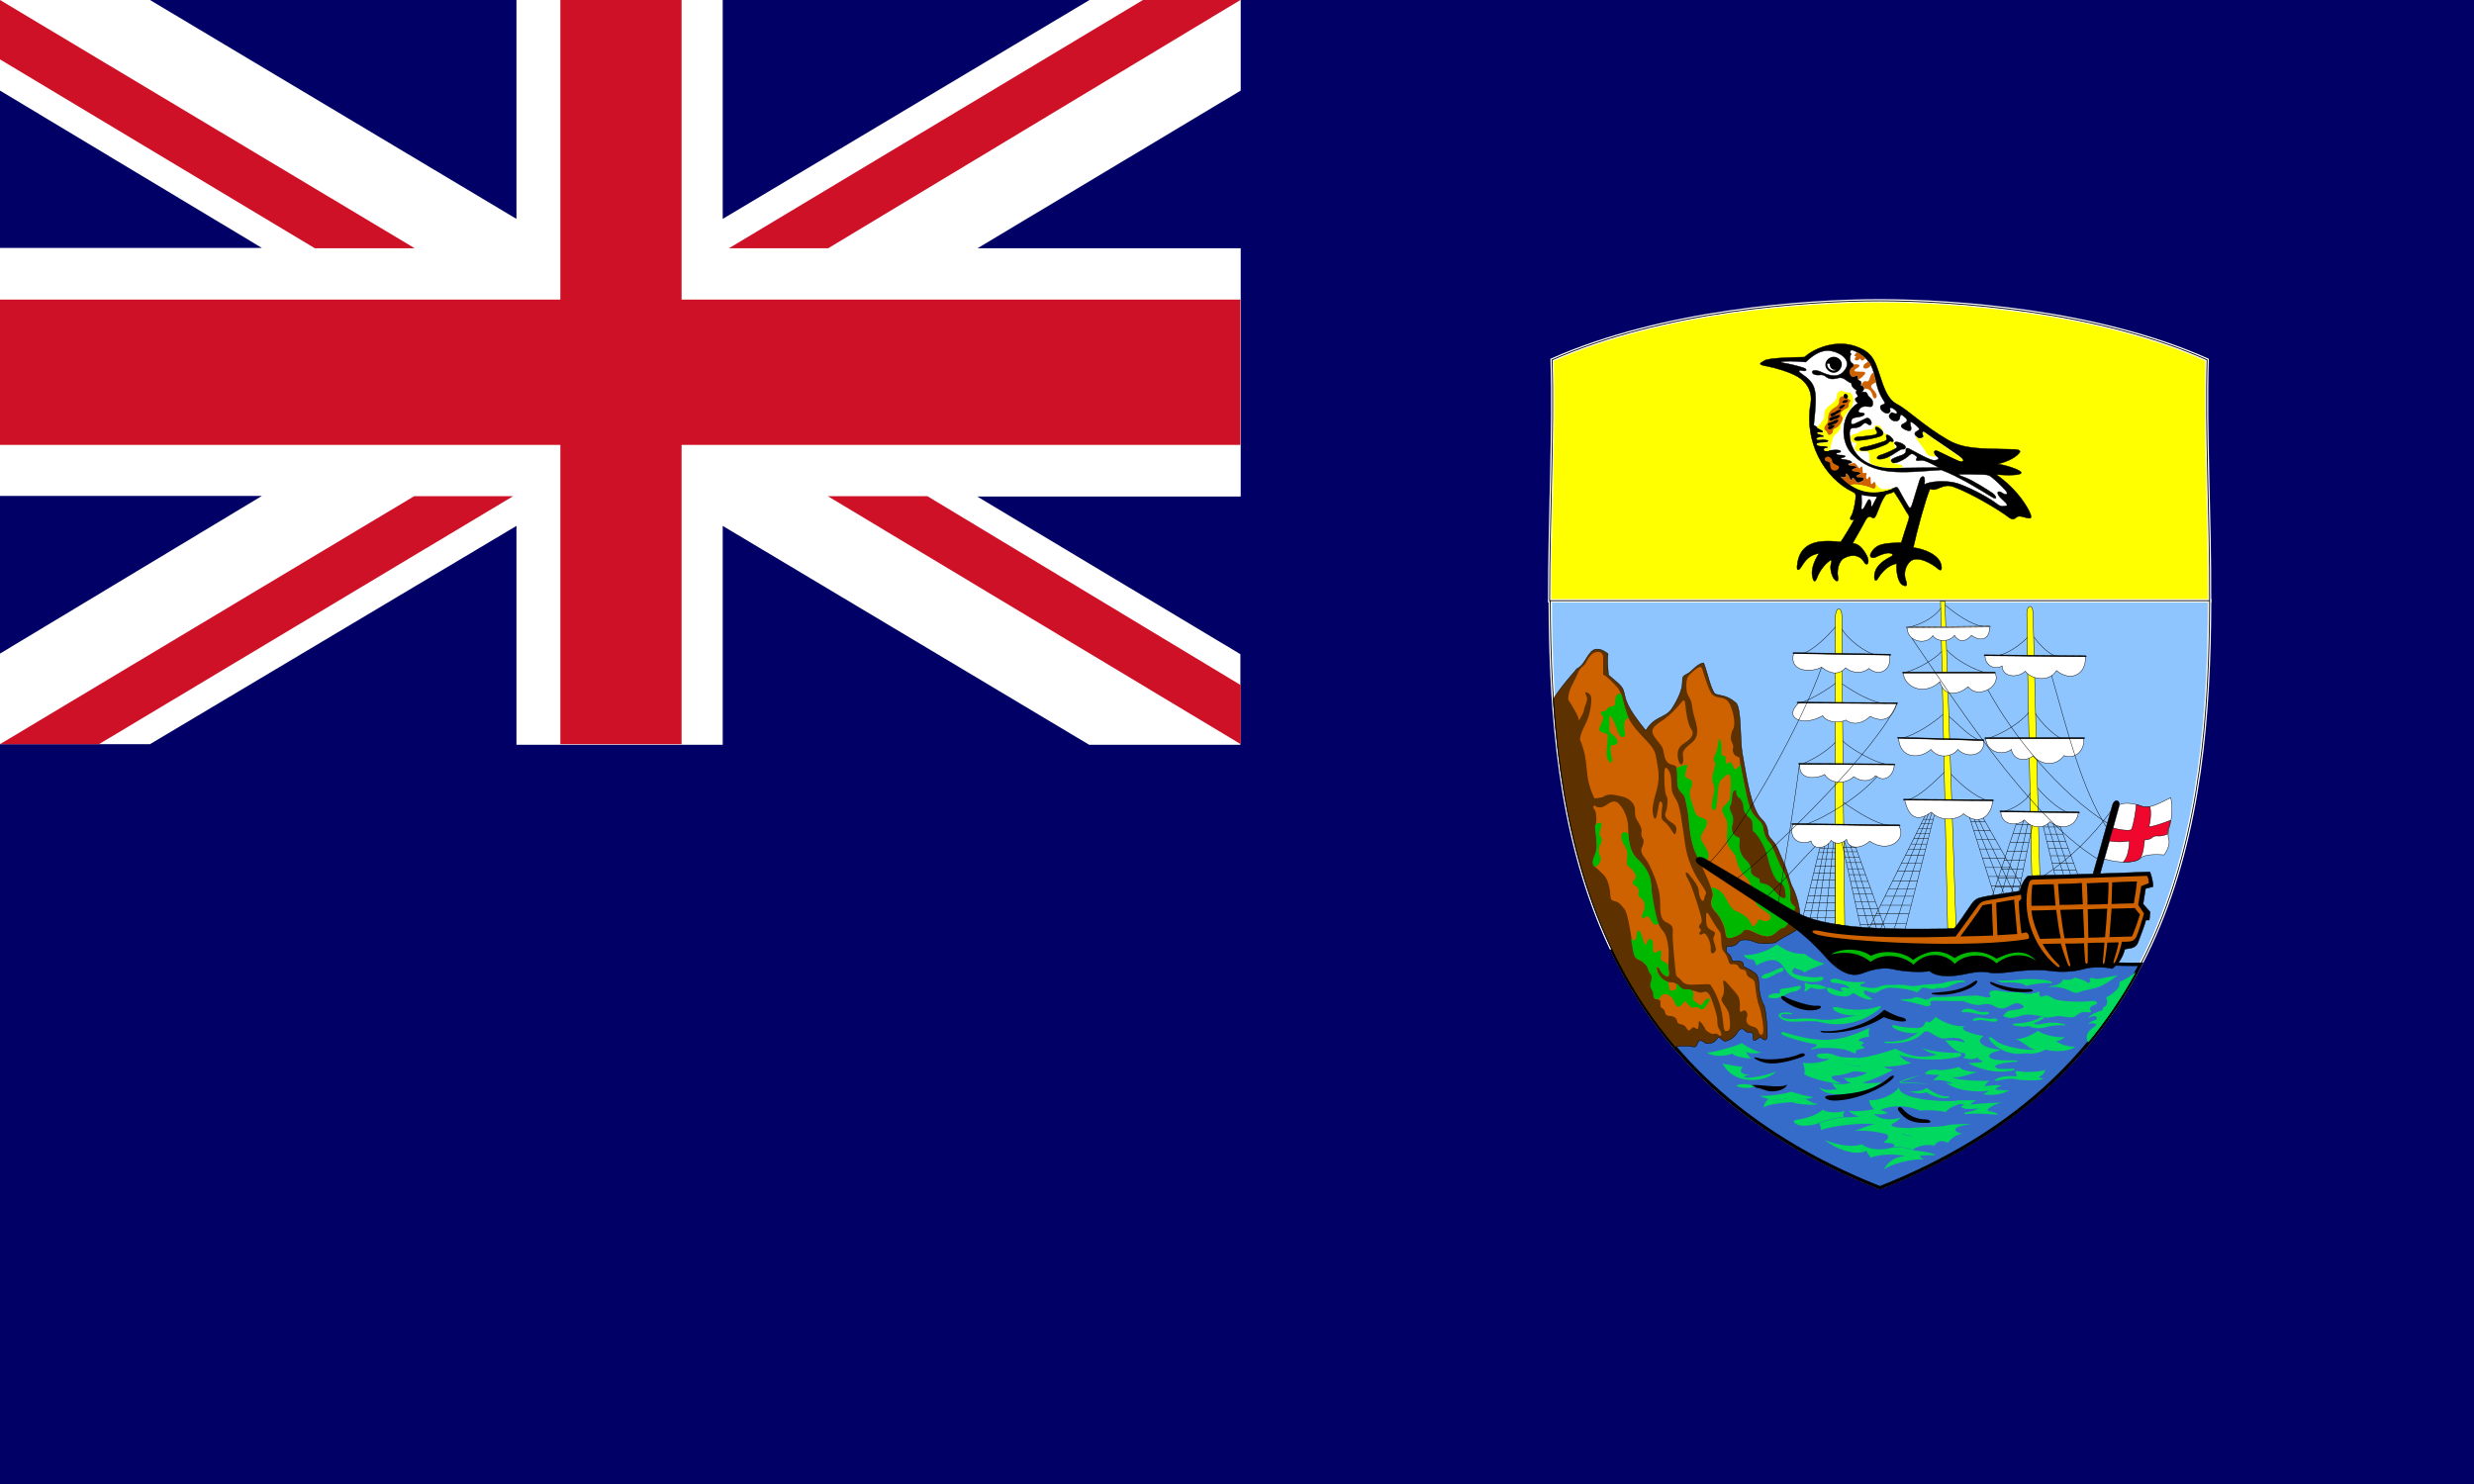 <?xml version="1.0" encoding="utf-8"?>
<!-- Generator: Adobe Illustrator 20.0.0, SVG Export Plug-In . SVG Version: 6.00 Build 0)  -->
<!DOCTYPE svg PUBLIC "-//W3C//DTD SVG 1.1//EN" "http://www.w3.org/Graphics/SVG/1.1/DTD/svg11.dtd">
<svg version="1.1" id="Layer_1" xmlns="http://www.w3.org/2000/svg" xmlns:xlink="http://www.w3.org/1999/xlink" x="0px" y="0px"
	 viewBox="0 0 800 480" style="enable-background:new 0 0 800 480;" xml:space="preserve">
<style type="text/css">
	.st0{fill:#000066;}
	.st1{fill:#FFFFFF;}
	.st2{fill:#CE1126;}
	.st3{fill:#8FC5FF;stroke:#FFFFFF;stroke-width:1.112;}
	.st4{fill:#366CC9;stroke:#000000;stroke-width:1.102;}
	.st5{fill:#5D3100;stroke:#000000;stroke-width:0.138;}
	.st6{fill:#FFFF00;stroke:#FFFFFF;stroke-width:1.08;}
	.st7{fill:#CF6200;}
	.st8{fill:#00B800;}
	.st9{fill:#5D3100;}
	.st10{fill:#00D860;}
	.st11{fill:#FFFF00;stroke:#000000;stroke-width:0.138;}
	.st12{fill:#FFFFFF;stroke:#000000;stroke-width:0.138;}
	.st13{stroke:#000000;stroke-width:0.138;}
	.st14{fill:none;stroke:#000000;stroke-width:0.138;}
	.st15{fill:#EF072D;stroke:#000000;stroke-width:0.138;}
	.st16{fill:#FFFF00;}
	.st17{fill:none;stroke:#000000;stroke-width:0.275;}
</style>
<path class="st0" d="M800,480V0H0v480H800z"/>
<path class="st1" d="M0,80.2h84.7L0,29.3V0h48.5L167,70.8V0h66.7v70.8L352.3,0h48.9v29.3l-85.1,51h85.1v80.3H316l85.1,51v29.3h-48.9
	l-118.5-70.8v70.8H167v-70.8L48.5,240.7H0v-29.3l84.7-51H0V80.2z"/>
<path class="st2" d="M369.6,0L235.7,80.3h32.1L401.1,0H369.6z M401.2,240.7l-133.5-80.2h32.2l101.3,61.1V240.7z M134.1,80.3L0,0
	v19.2l101.8,61.1H134.1L134.1,80.3z M133.9,160.5L0,240.7h32l133.9-80.2C165.9,160.5,133.9,160.5,133.9,160.5z"/>
<path class="st2" d="M0,96.9h181.2V0h39.2v96.9h180.7v47H220.4v96.8h-39.2v-96.8H0L0,96.9L0,96.9z"/>
<g>
	<path class="st3" d="M714.5,194.3c-0.2,73.3-11.8,152.2-106.6,189.8c-94.8-37.6-106.4-116.5-106.6-189.8H714.5L714.5,194.3z"/>
	<path class="st4" d="M607.9,384.2c43-17,68.9-42.6,84.3-72.3c-2.3,0.1-7.2,0-9.3-0.2c-2.3-0.2-90.9-9.1-101.4-12.9
		c-9.1-3.3-44,2.8-60.2,8.7C536.5,339,562.8,366.3,607.9,384.2z"/>
	<path class="st5" d="M541.6,338.7c1.4-0.5,4.2-0.4,5.3-0.2c1.3,0.2,1.5,0.3,2-1c0.5-1.4,1.5-1,2.3-0.3c0.8,0.7,2.9,0.3,3.7-0.8
		c0.8-1.2,1-1,1.9-0.2c0.8,0.8,1.2,0.6,2,0.3c0.8-0.2,2.2-1.2,2.9-2.4c0.7-1.3,1.7-1.7,2.3-1c0.6,0.7,1.2,1,2,0.9s1,0.7,0.9,1.7
		c-0.1,1,0.3,1.3,2.3-0.3c1.7,1.7,2.3,1,2.3-0.8c0-1.9-0.5-8.7-1.2-9.7c-0.7-0.9-1.4-3.6-1.5-5.7c-0.2-4-0.2-4.2-5-6.6
		c0-1.4-0.3-2-3.7-1.7c0.1-0.5-0.5-1.9-1.2-2.4s-0.8-0.8-0.5-2.4c1.4,0.1,2.9-0.1,3.7-1.3c0.8-1.2,3.5-0.9,5.1-0.2
		c1.6,0.7,3.7,0.8,6.9,0.3c1.2-0.9,3.1-2,5.2-3.1c2.1-1.2,2.7-1.6,2.8-3.3c0.3-4.2-1.2-9-2.3-11.2c-1.2-2.2-1.5-5-3.1-8.5
		c-1.8-3.8-1.7-4.8-3.7-7.1c-0.5-0.6-1.2-1.2-1.3-2.4c-0.1-1.3-0.6-3-2-4.3c-3.5-3.2-4.9-13.6-6.3-21.3c-0.8-4.4-0.2-14.8-2.1-16.4
		c-3.1-2.6-4.7-2.1-6.8-2.9c-1.5-2.1-2.2-6.3-3.6-10c-2.2,0.3-3.7,2.7-5.2,3.5c-1.5,0.8-1.7,0.8-1.7,2.9c0,2.1-1.2,5-3.3,8.3
		c-2.1,3.3-5.6,2.3-8.5,7.2c-6.4-7.8-6.5-10-7-12.2c-0.5-2.2-1.5-2.7-5.1-5.8c0-0.9-0.5-4.7-0.1-6.8c-2.7-2.2-4.7-1.9-5.9-0.2
		c-1.3,1.6-2.2,4.1-4.2,5c-1.2,1.5-4.8,5.3-7.7,9.9C505,266.2,514.1,306.5,541.6,338.7L541.6,338.7z"/>
	<path class="st6" d="M714.5,194.3c0.1-27.6-1.5-54.4-0.8-77.9c-35.4-15.9-82.1-19.1-105.9-19.1c-23.8,0-70.4,3.3-105.9,19.1
		c0.7,23.5-0.8,50.3-0.8,77.9H714.5z"/>
	<path class="st7" d="M507.1,226.3c1.2,1.9,3.3,5.1,3.5,6.8c0.8-1.7,1.5-2.4,1.6-3.5s1.4-3.1,0.9-4.2s-0.8-2,0.5-1.2
		c1.3,0.8,1,2.2,0.8,4.3c-0.8,5.7-3.1,6.9-3.5,10.7c3.4,8.1,0.9,11,4.6,18.9c0.6,0.4,2.1-0.3,2.6-0.2c2-1.4,3.5-0.9,6.3-0.3
		c2.8,0.6,4.3,2.6,4.3,4.3s0,2.2,0.6,3.3c0.6,1,1.8,2.7,1.5,3.9c-0.2,1.2,0.2,1.9,0.6,2.4c0.3,0.6-0.1,1.9-0.5,2.7
		c-0.4,0.8-0.2,1.9,1.2,3.6c1.4,1.7,4.7,9.1,4.7,13.4c0,4.3,0.2,6.3,2,7.1c1.8,0.8,2.3,1.5,2.1,3.4c-0.2,1.9,0.8,11.5,1,13.1
		c0.2,1.5,0.8,1.2,1.5,2c0.7,0.8,1.2,1.7,3.5,1.7s4.6-0.3,6.1-0.1c2.1,2.9,3.4,6.9,3.8,9.3c0.5,2.5,0.4,5.8,1.2,5.8s1.6,0.1,1.4-2.9
		c-0.2-3-0.5-3.5-1.5-5c-1-1.5-1.6-2.2-1-3.1s0.7-2.5,0.5-3.6c-0.2-1.2-0.6-2.9,1.4-0.6c2,2.3,2.6,2.9,3.1,3.7
		c0.6,0.8,0.8,2.3,0.7,3.7c-0.1,1.4,0.1,2,0.9,1.3c0.8-0.7,1.9,0.5,1.4,2s0.1,2.5,1.5,2.9s2,0.8,2.3,1.9c0.3,1.1,1.5,1.5,1.5-0.6
		c0-2.1-0.8-6.5-1.4-7.9c-0.6-1.4-1-4.4-1.2-6.2c-0.1-1.7-0.5-2.2-1.3-2.6c-0.8-0.4-1.5-0.9-1.6-1.8s-0.8-1.1-1.3-1.1
		c-0.5,0-1-0.4-1.3-1s-0.6-0.6-1.2-0.7c-0.6-0.1-1.5,0.3-1.8-0.6c-0.3-0.9-0.7-2.3-1.3-3c-0.6-0.8-1.1-1-1.2-3.6
		c-0.1-2.6-0.1-3-0.9-3.9c-0.8-0.9-2.2-3.4-2.8-4.4c-0.6-1-1.2-2.1-1.2,0.1c0,2.2,0,3.4,1.4,4.2c1.4,0.8,1.8,0.8,1.2,2s0,2,0.2,2.8
		c0.2,0.8,0.7,1.6,0,2.4c-0.7,0.8-1.4,0.6-1.3-0.7c0.1-1.3-0.3-2.8-0.9-3.9c-0.6-1-1-1.8-1.8-1.2s-1.3-0.1-0.8-0.6s0.4-0.8,0-1.2
		c-0.3-0.3-0.5-0.7,0.1-1.4s0.6-1,0.2-2.7c-0.4-1.6-2.9-9.8-4.1-11.7s-1-3.3,0.5-1.4s2.8,3.5,2.9,5c0.1,1.5,0.5,2.5,0.9,3
		s0.8,0.4,1-0.9c0.2-1.3,1.2-0.8-0.5-3.3c-1.6-2.5-4.7-6.5-5.8-13.9s-1.6-12.2-2.8-14.2c-1.2-2-1.5-2.5-1.6-4.3
		c-0.1-1.9,0-3.7-0.8-5.1c-0.8-1.4-1.4-1.6-1.5,0.5c-0.1,2.1,0.1,6.8,0.7,7.6c0.6,0.8,0.2,2.9,0.1,4.1s-2,2.3,1.9,4.7
		c1.5,0.9,1.3,2.2,1,3c-0.2,0.8-0.5,0.7-1.3-0.6c-0.8-1.3-1.6-2.3-2.5-3s-0.9-1.2-0.8-2.8c0.1-1.6,0.5-2.8,0-3.4
		c-0.5-0.6-0.7-0.1-0.9,0.8c-0.2,0.9-0.5,3.5-0.9,4.2c-0.5,0.7-0.7,0.2-1-1.3s0.1-3.8,0.9-6.5c0.8-2.7,1.3-5.5,0.6-9
		c-0.7-3.5-0.3-4.5-3-7.5c-2.7-2.9-5.7-5.7-7-9.3c-1.3-3.6-1.5-6.8-2.9-8.4c-1.4-1.6-3.4-3.7-4.7-4.3v-5.4c0-1.3-0.6-2.1-2.1-1.9
		c-1.5,0.2-2.5,1.5-3.4,3.3c-0.9,1.8-1.6,0.9-2.9,4S507.1,223,507.1,226.3L507.1,226.3z"/>
	<path class="st7" d="M515.5,260.5c0.9,0.6,1.8,1,3.2,0.3c1.4-0.7,3.1-2.7,4.9-0.7c1.9,2,2.9,5.2,2.9,7.8c0,2.6,0,7.3,2.9,10
		c2.9,2.7,4.4,5.5,4.5,9c0.1,3.5,1.4,8.9,1.8,10.3c0.3,1.4,1.2,3,2.1,4c0.9,0.9,1.6,3.6,1.8,6.4c0.1,2.8-0.4,4.8,0,6.2
		c0.3,1.4,0,2.6-1,1.9s-1.3-1-1.9-2.2s-1.3-0.9-0.7,0.8c0.6,1.8,2.3,3.4,3.8,3.4s2,0.2,2.9,1.2c0.9,0.9,1,1.4,2.7,1.4s1.9,0,3.4,0.5
		c1.5,0.5,1.5,0.2,2.3,0s1.6,0.5,2.2,2s2,5.7,2,6.9s0,2.3,0.8,3.5c0.8,1.2,0.6,2.3-0.3,1.6c-0.9-0.7-0.9-0.5-1.6-0.4
		c-0.7,0.1-1.2-0.2-2.1-0.8c-0.9-0.6-0.3-0.5-1.3-1.9s-1.5-1.9-1.5-0.8s-0.1,2.3-0.8,1.8s-1-0.6-1.6,0s-0.8,1-1.5-0.1
		c-0.7-1.2-1.5-1.2-2.2-1.4s-0.7-0.2-1-1.3c-0.4-1-1.4-1.3-2.3-1.3c-0.9,0-1.4-0.5-1.5-1.2c-0.1-0.7-0.7-1.2-1.2-1.5
		c-0.5-0.4-0.2-1.2-0.3-2c-0.1-0.8-0.8-0.5-1.3-0.7s-0.8-0.1-0.8-1.3s-0.5-1.5-0.8-2.3c-0.3-0.8,0-1.6,0.2-2.6
		c0.2-0.9,0.1-1.5-0.6-2.3c-0.7-0.8-0.1-1.6-2-3.3c-1.9-1.6-2.8-0.2-3.4-4.1c-0.6-3.9-1.8-11.8-2.8-13.1s-1.7-2.2-2.8-2.6
		c-1.1-0.3-1.8-0.1-1.9-2.3c-0.1-2.2-0.8-5-2.2-6.4c-1.4-1.4-2-1.9-2.7-2.5s-0.9-1.6,0-3.6c0.9-2,0.6-4.7,0.5-6
		c-0.1-1.3-0.5-2.9-0.2-4.3c0.2-1.4,0.1-3.1-0.2-4.1C515.4,261.4,514.9,261.2,515.5,260.5z M543.6,227.3c-1.6,2-3.3,3.7-5.4,5.3
		c-2.2,1.6-5,2.8-3.4,5.4c1.6,2.6,2.8,3,3.1,5c0.3,2,0.8,3.7,2.3,4.2c1.6,0.5,2.2,0.2,2.2,3.4s0,4.5,1.4,5.8
		c1.4,1.2,1.2,2.5,1.9,5.4c0.6,3,0.6,9.3,2.5,13.7c1.9,4.4,6.1,12.6,5.6,14.3s-1.1,3,0.8,5c1.9,2,3.1,5,3.3,6.7
		c0.2,1.7,0.5,2.3,2.3,1.7c1.9-0.6,2.8-1.2,3.4-2c0.6-0.8,1.9-0.6,3.6,0.3c1.7,0.9,4.4,1.9,5.9,0.9c1.6-0.9,2.3-2.3,3.7-2.3
		c2.2-1.6,3-4.8,3.4-5.8c0.5-0.9,0.2-0.9-0.8-1.9s-0.5-2.5-0.6-4c-0.2-1.6-0.8-3.9-2.6-7.3c-1.9-3.4-3-7.6-4.2-8.7
		c-1.2-1.1-1.9-3.7-2-5c-0.2-1.2-1.6-2.3-2.5-3.3c-0.9-0.9-1.9-2.3-3-7.8c-1.1-5.4-1.9-9.3-1.9-10.3s-0.2-1.1-1.1-1.4
		s-1.4-1.9-1.1-2.6c0.3-0.8-0.3-1.6-0.6-2.5c-0.3-0.9,0-2.6,0.6-3.6c0.6-0.9,0.5-3.6-0.2-5.8s-1.2-4-3.7-4.4c-2.5-0.3-3-0.9-3.9-3
		c-0.9-2-1.9-5.6-2.2-6.4c-0.3-0.8-0.8-0.9-2.6,0.6c-1.9,1.6-2.5,2.1-2.5,5c0,1.9,0.3,2.5,0.9,3.6c0.6,1.1,0.8,1.4,1.2,4.4
		c0.5,3,3.1,7.6-0.3,10.3c-3.4,2.6-3,3.3-2.8,5.1c0.2,1.9-0.9,3.1-1.6,0.5c-0.6-2.6,0-4.2,1.9-5.4c1.9-1.2,3.6-2.8,2.3-4.5
		c-1.2-1.7-1.7-5.8-1.9-7.6S544.7,225.9,543.6,227.3L543.6,227.3z"/>
	<path class="st8" d="M515.8,266.9c-0.1,1.3,0.2,2.7,0.3,3.8c0.1,1.3,0.5,4-0.5,6c-0.9,2-0.7,3,0,3.6c0,0,0.1,0.1,0.1,0.1
		c1.9-0.6,2.2-2.8,1.6-3.8c-0.5-1.1-0.4-2.4,0.2-3.5c0.6-1.1,0.6-1.7,0.1-2.5c-0.5-0.8-0.5-0.8,0.1-3
		C518.4,265.7,517,265.7,515.8,266.9L515.8,266.9z M535.8,297.1c-0.4-1.4-1.6-6.8-1.8-10.3c-0.1-3.5-1.6-6.3-4.5-9
		c-2.3-2.1-2.8-5.5-2.9-8.1c-1.7-1-2.4-0.6-2.3,1.4c0.2,2.1,2.3,3.1,1.9,6.1c-0.3,3-0.3,2.3,1.2,3.7c1.5,1.5,2,2.9,1.2,3.5
		c-0.8,0.6-0.9,1.7,0.2,2.1c1.1,0.4,1.2,1.6,1,2.6c-0.2,1.1,0.9,1.3,1.5,2.1c0.6,0.8,0.7,2.6,0.1,3.7c-0.6,1.1-0.7,2.8,0.4,1.9
		c1.1-0.9,1.6-0.1,2.4,1.4c0.7,1.3,1.4,0.9,2.2,0.5C536.1,298.3,535.9,297.7,535.8,297.1L535.8,297.1z M550.9,324.2
		c-0.7,1.4-1.5,0.9-2.2,0.2s-1.5-0.7-1.2-2c0.3-1.3,0.2-1.5-0.7-2.2c-0.1-0.1-0.2-0.2-0.3-0.2c-0.3,0-0.6,0-1.1,0
		c-1.6,0-1.8-0.5-2.7-1.4c-0.2-0.2-0.4-0.4-0.6-0.5c0,0.2,0,0.5,0,0.9c0,1.3,0,1-1.3,1.4c-1.3,0.4-1-1.3-1.3-2.3
		c0-0.2-0.1-0.4-0.2-0.6c-1.4-0.3-2.9-1.8-3.4-3.3c-0.6-1.8,0.1-2,0.7-0.8s0.8,1.5,1.9,2.2s1.4-0.5,1-1.9c-0.1-0.4-0.1-1-0.1-1.5
		c-0.3-0.5-0.6-0.8-1-1c-1.9-0.8-1.3-1-1.2-2.6c0.1-1.5-0.2-1.5-1.4-0.7c-1.2,0.8-1.3-0.1-1.3-2.4c0-2.3-1.5-2.3-1.9-0.7
		c-0.4,1.6-0.9,0.6-1.6-1.8c-0.7-2.3-1.6-2.9-1.8-0.7c-0.1,1.9-0.6,2.3-1.8,1.3c0.2,1.4,0.4,2.6,0.6,3.6c0.6,3.8,1.5,2.4,3.4,4.1
		s1.3,2.5,2,3.3c0.7,0.8,0.8,1.4,0.6,2.3c-0.2,0.9-0.6,1.7-0.2,2.6c0.4,0.8,0.8,1.2,0.8,2.3s0.3,1,0.8,1.3c0.3,0.1,0.7,0.1,0.9,0.2
		c0.3-0.4,0.6-0.9,0.9-1.2c1.4-1.4,3.5,0.1,4.2,1.9s1.5,2.2,2.6,0.8c1.1-1.4,0.7-1.2,1.9,0.1c1.2,1.3,1.6,1,1.6,1s1.2-0.5,2,0.2
		c0.8,0.7,1.3,0.6,2.8-1.6C553.8,322.1,551.6,322.8,550.9,324.2L550.9,324.2z M555.1,260.2c0.5-3.4,0.2-6.8,1.6-8.1
		c1.4-1.2,3.1-3.7,3,1.6c-0.2,5.3-0.3,5-1.4,6.2c-1.1,1.2-2,1.6-0.9,3.6c1.1,2,1.2,2.2,1.1,5.3c-0.2,3.1-0.2,4.4,1.1,5.9
		c1.2,1.6,1.6,1.7,1.9,3.4c0.3,1.7,1.4,4,2.8,5.3s3,4.8,3.1,7.3c0.2,2.5,2.3,3.1,4.4,4.8c2,1.7-0.5,3-2,2.2c-1.6-0.8-0.9,0-1.9,1.1
		c-0.9,1.1-1.2,1.2-2-0.6s-3.4-3.1-4.7-3.6s-2.3-2.5-3.4-4.5c-0.9-1.7-2.8-3-4.5-3.1c0.5,1.3,0.7,2.3,0.6,2.8c-0.5,1.7-1.1,3,0.8,5
		c1.9,2,3.1,5,3.3,6.7c0.2,1.7,0.5,2.3,2.3,1.7c1.9-0.6,2.8-1.2,3.4-2c0.6-0.8,1.9-0.6,3.6,0.3c1.7,0.9,4.4,1.9,5.9,0.9
		c1.6-0.9,2.3-2.3,3.7-2.3c2.2-1.6,3-4.8,3.4-5.8c0.5-0.9,0.2-0.9-0.8-1.9c-0.9-0.9-0.5-2.5-0.6-4c-0.2-1.6-0.8-3.9-2.6-7.3
		c-1.9-3.4-3-7.6-4.2-8.7c-1.2-1.1-1.9-3.7-2-5c-0.2-1.2-1.6-2.3-2.5-3.3c-0.9-0.9-1.9-2.3-3-7.8c-0.9-4.3-1.5-7.6-1.8-9.2
		c-1.1,1.8-1.9,2.2-2.3,1c-0.5-1.4-1.1-2.2-1.7-1.2c-0.6,0.9-0.8-0.8-0.8-1.6c0-0.8-0.2-0.9-0.9-0.9c-0.8,0-0.2-1.2-0.5-3.6
		c-0.3-2.3-0.8-2.6-1.1,0.2c-0.3,2.8-1.9,4.5-1.2,5.1c0.6,0.6,0.3,1.9-0.3,3.7c-0.6,1.9-0.3,3,0.2,4.2c0.5,1.2-0.3,3.6-0.6,5.6
		C553,261.6,554.6,263.7,555.1,260.2L555.1,260.2z M526.7,232.3c-1.2,0.1-1.9,1.1-1.3,4.6c0.4,2.2-1.2,1.7-1.9,0.6
		c-0.6-1.1-1.1-3.4-2.3-5.4c-1.2-2-0.6,1.4-0.8,3.3c-0.2,1.9,1.1,1.9,2.2,3.4c1.1,1.6,0.2,2.2-1.1,2.2s-0.6,2.5-0.3,4.2
		s-0.3,2-1.2,0.6c-0.9-1.4-0.3-3.6-0.2-6.2c0.2-2.6,0.3-2-1.4-2.6c-1.7-0.6-1.4-0.9-0.8-2.5c0.6-1.6,1.2-2.3,0.5-3.1
		c-0.8-0.8-0.6-1.2,0.6-1.4c1.2-0.2,0.8-1.1,1.9-1.4c1.1-0.3,1.6,0.2,1.7-1.9c0.1-1.7,0.7-2.7,2-2.2
		C525,227.1,526,231.1,526.7,232.3L526.7,232.3z M542.3,250.6c0,3.3,0,4.5,1.4,5.8c1.4,1.2,1.2,2.5,1.9,5.4c0.6,3,0.6,9.3,2.5,13.7
		c0.6,1.3,1.3,2.9,2.1,4.7c1-0.8,1.9-2.2,2.2-2.9c0.5-1.1-0.9-3.3-2-5.1c-1.1-1.9,0.2-2.5,1.2-4.8c1.1-2.3-0.2-2.5-1.9-3.1
		c-1.7-0.6-1.7-2.2-2.6-4.7s-0.8-3.6-0.2-5c0.6-1.4,0.2-2.5-1.1-2.8c-1.2-0.3-0.9-1.2-0.5-2.8c0.5-1.6,0.8-1.9-1.1-1.4
		c-1.4,0.4-1.8,0.6-2.2,1.1C542.3,249.1,542.3,249.7,542.3,250.6L542.3,250.6z"/>
	<path class="st9" d="M560.2,257.1c-0.2,1.9-0.2,2.8-0.6,3.4c-0.5,0.6-0.2,1.6,0.3,2.5c0.5,0.9,0.8,2.2,0.3,3.9s0.3,3.1,1.2,3.6
		c0.9,0.5,1.4,0,1.1,2.2c-0.3,2.2,0.9,4.5,2,5.4c1.1,0.9,1.9,2.5,1.7,3.4c-0.2,0.9,0.8,1.9,1.9,2.3c1.1,0.5,0.9,0.6,0.9,1.2
		c0,0.6,0.5,0.6,1.7,0.9c1.2,0.3,2.2,1.1,3.6,2.8c1.4,1.7,3.4,2.6,3.1,0.8s0-3.1-1.9-4c-1.9-0.9-3.3-5.4-4-8.6
		c-0.8-3.1-3.3-7.3-4.7-8.1c-0.2-2.2,0.2-3.3-1.2-4.4c-1.4-1.1-1.9-2.5-1.9-3.6c0-1.1-0.8-2.5-1.4-2.8c-0.6-0.3-0.9-1.1-0.9-2
		C561.5,255.3,560.4,255.4,560.2,257.1L560.2,257.1z"/>
	<path class="st10" d="M552,340.5c2.8-0.2,10.4-2.5,11.2-3.1c1.9,1.3,5.1,3,6.5,3c-2.7,0.6-4.4,0.2-5.1-0.2c0.3,0.8,1.3,2.1,1.9,2.2
		c-2.6-0.1-5.5-0.7-6.4-1.6C557.8,341.7,554.1,341.9,552,340.5z M557,344c1,0.3,5.9,1.1,6.6,1.1c-1.6,1.4-0.2,2.7,2.5,2.5
		c-1.3,0.2-2.8,0.7-1.8,0.9c2.4,0.5,8.9-1.3,10.1-2C572.2,349.4,561.4,352,557,344z M561.4,351.1c1.3-0.7,4.7-0.5,6.2,0.3
		C565.9,352.1,562.5,352.1,561.4,351.1z"/>
	<path d="M566.4,351c2.4-0.4,9.2,1.2,11.5-0.2c-0.8,2.2-5.1,2.5-6.5,2c-1.5-0.5-2.9-1-3.8-1C568.1,351.5,567.2,351.5,566.4,351z"/>
	<path class="st10" d="M568.9,354.4c1.8,0.3,8.3-0.5,10.3-1.3c2.1,0.7,6.2,1.8,7.2,1.7c-2,1.2-5.8,0.5-7,0
		C575.8,355.9,572.9,356.3,568.9,354.4L568.9,354.4z"/>
	<path class="st10" d="M572,355.4c2.6,0.6,4.8,0.2,7.3-0.7c0.8,0.3,2.7,0.8,4.4,0.7c1.2,0.7,2.7,1.6,4.3,1.7c-1.6,0.6-7.3,0-8.5-0.6
		c-2.9,0.1-7.9,0.7-9.2,1.7C570.3,357.4,570.8,356.2,572,355.4L572,355.4z"/>
	<path d="M568.9,342.3c2,0.7,9.3,0.4,13.1-1.4c1.5-0.7,2.4,0.5,0.7,1c-6.1,2.1-10.8,2.9-14.3,1C566.9,342.3,566.8,341.6,568.9,342.3
		L568.9,342.3z"/>
	<path class="st10" d="M604.7,332.4c-9,4.2-14.9,5.5-27.4,1.6c-1.2-0.4-2,0-0.7,0.8c1.3,0.8,8.2,2.7,9.8,2.8c1.6,0.1,1,0.9,0.1,1.2
		c-1,0.3-1.3,1,0.1,0.5s8.8-0.7,11.9,0.9c1.3,0.7,1.7,0.6,1.6,0.1s0.6-0.9,1.6-1c1-0.1,1.6-0.5,0.8-0.8c-0.8-0.3-0.9-0.5-0.3-0.8
		s0.6-0.6-0.2-0.8s-1.5-0.4-0.6-0.8c0.8-0.4,2-0.7,3-0.8C604.4,334.7,604,333,604.7,332.4L604.7,332.4z"/>
	<path d="M589.7,333.5c5.1,0.4,14.6-2,19.6-6.9c1.7,1,4.2,2.2,5.5,2.4c1.3,0.2,2.5,1.4,0.5,1.4c-2,0-4.8-0.8-6.1-1.4
		c-6.7,4.1-14.4,5.4-19.4,5C588.5,333.9,588.1,333.3,589.7,333.5z"/>
	<path class="st10" d="M574.6,305.5c1.8,1.2,4.8,3.3,8.9,3c2,1.6,5.1,2.9,6.5,3.2c-2.7,1.1-5.6,2-6.4,2.9c-1.2-1.2-2.8-1-3.2-1.6
		c-1.2,0.9-1,1.5-0.2,2c0.8,0.5,6.6,1.5,8.1,1c1.5-0.4,1.8,0.8,0.6,1.2c-3.2,1.1-9.3,0.1-11.4-3.3c-2.1-3.4-3.9-4.7-9.6-1.6
		c-0.6-1.6-0.6-2-1.8-2c-1.1,0-3.2-1.5-1.6-1.4C566.1,309,570.8,308.3,574.6,305.5L574.6,305.5z"/>
	<path class="st10" d="M576,313c-1,0.2-3.7,1.8-4.7,1.9c-1,0.1-2.7,1.5-0.9,1.6c1.8,0.1,4.1-1.9,5.4-2.1S577.1,312.7,576,313
		L576,313z M581.6,318.9c-0.7,0.1-3.7,0.8-4.5,0.8s-1.6,0.2-1.6,0.8c0.1,0.6,0.3,0.9-0.9,0.8s-2.3,0.4-2.6,0.7
		c-0.3,0.4-0.5,0.7,0.7,0.8c1.2,0.1,1.9,0.2,3.3-0.4c1.4-0.6,2.7-1.6,4.3-1.7C581.8,320.6,583.3,318.6,581.6,318.9L581.6,318.9z"/>
	<path d="M577.4,322.5c1.3,0.8,7.6,3,9.9,2.8c2.3-0.2,1.8,0.9,0.1,1.3c-3.6,0.8-7.9-0.8-10.8-3.1
		C575.1,322.2,576.4,321.8,577.4,322.5L577.4,322.5z"/>
	<path class="st10" d="M607.3,325.6c-4.8,1.5-9.7,1-11.7,0.5s-3.8-0.6-2.5,0.6c1.3,1.3,5.7,2.2,8.1,1.5c-8.7,2-11,1.8-13.1,1.5
		c-2.2-0.4-6.2-0.3-7.9-0.1c-1.3,0.1-3-0.1-3.8-0.5s-1-1.3,1.3-1.1c2.3,0.2,2.6-0.2,0.6-0.5c-2-0.3-4.7,0.5-2,2.2
		c2.7,1.7,8.6-0.1,12.3,0.9c3.7,1,11.7,1.8,19.2-4.3C608.1,325.9,608.7,325.1,607.3,325.6L607.3,325.6z M583.6,318.5
		c0.2,0.6,0.2,1.2,0,1.6s-0.2,0.9,0.6,0.4c0.8-0.6,1.2-1.3,2-0.9s2.7,0.4,3.6,0.2c0.9-0.1,1.2-0.3-0.1-0.8c-1.3-0.5-2.6-0.7-3.3-0.6
		c-0.7,0.1-1.6-0.1-2.2-0.4S583.4,317.9,583.6,318.5L583.6,318.5z"/>
	<path class="st10" d="M596,320.7c-1,0.1-2.7-0.6-3.7-1s-2.3-0.5-1.3,0.9c1,1.3,5.3,2.1,6.8,1.5c1.5-0.6,0.9-1.3,2.4-0.4
		c1.5,0.9,3.1,1.6,4.2,1.6s1.5,0,0.3-0.7c-1.2-0.7-1.8-0.9-1.9-1.5s-0.3-0.9,0.8-0.6s2.4,1,3.3,0.5s2.5-1.5,4-1.5l0.4-0.9
		c-2.1-0.2-3.4,0.5-4,0.7s-1.6,0.4-2.7,0.2s-2.6-0.3-2.9-0.6c-0.3-0.3-0.3-0.5,0.6-0.7c0.9-0.2,1.2-0.8-0.1-0.6s-4.7,0.1-6.5-0.5
		c-1.8-0.6-2.6-0.6-3.3-0.4c-0.8,0.3-0.6,1.1,0.5,1.2c1.1,0.1,3.6,0.3,4.5,1.1c0.9,0.8,0.8,0.9-0.2,0.5S594.1,319.4,596,320.7
		L596,320.7z"/>
	<path class="st10" d="M611.2,318.6l-0.4,0.9c2.2-0.1,7.4,0.5,9.1,1.5c1.6-1.3,1.3-1.7,2.5-1.5s2.6,0.6,3.3,0.3s1.1-0.3,1.8-0.2
		c0.7,0.1,2.2-0.2,3.1-0.7s2.7-1.2,3.7-1.2s2.3-0.2,0.4-0.5c-1.9-0.3-4.8,0.3-5.8,0.6c-1,0.4-4,0.6-5.7,0.6s-4.1,0.9-6.1,0.4
		S612.4,318.6,611.2,318.6L611.2,318.6z"/>
	<path d="M638.2,317.6c-3.5,2.6-7.7,3.1-12.7,3.5c-1.5,0.1-1,0.5,0.2,0.6c5.2,0.5,11.3-1.4,13.3-3.5
		C639.6,317.6,639.6,316.6,638.2,317.6L638.2,317.6z"/>
	<path class="st10" d="M614.4,323.5c1.5,0.1,6.8,1.4,8.5,2c1.3-0.1,1.6-0.4,1.4-0.9c-0.2-0.5-0.4-1,1.9-0.9c2.3,0.1,7.7,0.1,8.7,0.1
		c0.8-0.4,2.6-1.8,3.4-1.8c-2.1,0.1-10.8,0.6-11.9,0.5s-1.7,0-2.4,0.4s-1.1,0.6-2,0.2s-2.5-0.8-3.3-0.3
		C617.8,323.4,616,322.9,614.4,323.5L614.4,323.5z"/>
	<path class="st10" d="M634.9,323.8c0.8-0.4,2.6-1.8,3.4-1.8c1.5-0.1,3.3,0.5,4.1,0.6s1.7-0.1,1.1-0.7s-0.1-1.8,2.3-1.5
		c2.4,0.3,3.6,0.7,5.9,0.5s3.4,1.5,7.8-0.2c-0.3,1.8,0.5,1.9,1.3,1.5s1.8-0.2,3.2,0.8s9.9,1.2,11.9,0.8c2-0.4,3,0.7,1.5,1.2
		c-1.5,0.5-1.9,1.2-1.5,1.6c0.3,0.5,0.7,1-1.2,0.8c-1.9-0.2-2.2,0.4-3.2,1s-1.2,0.9-3.7,0.5c-2.6-0.5-3-0.1-4.4,0.1
		s-1.8,0.2-3.1-0.2s-4.4-0.9-6.3-0.4s-3.3,1.2-4.9,0.7s-1.7-0.2-0.7-1.3s1.3-0.9,3.3-1.2c2-0.2,3.5-0.8,2.1-1.6s-1.9-0.7-3.7,0.2
		s-2.8,1.5-4.9,0.4c-2.1-1.2-3.2-0.9-4.5-0.6S636.8,324.7,634.9,323.8L634.9,323.8z M641.9,327.3c-2.7,0.4-3.4-1.3-6.2-1
		c-0.9,0.1-2.5,1.3-0.3,1.1c2.2-0.2,4.5,1,6.6,0.8S643.1,327.1,641.9,327.3L641.9,327.3z M638.8,329.3c1.4-0.5,4.3,0.5,5.5,0.2
		s2.4,0.5,1.1,0.9s-4.4-0.8-5.8-0.4S636.8,330,638.8,329.3L638.8,329.3z M610.9,336.9c1.9,0.1,8.9-0.2,11.6-6.1
		c0.2-0.4,0.4-0.6,1.3-0.1s4.1,2.5,10.1,3c1.7,0.1,3.5,1,0.1,0.8s-8.7-1.2-10.6-2.3c-3,4.8-8.5,5.3-12.5,5.2
		C608.5,337.4,609,336.8,610.9,336.9L610.9,336.9z"/>
	<path class="st10" d="M625.9,328.9c-0.9,1.3-4.1,3.5-5.6,3.6c-1.5,0.1-5.8-0.3-6.9-0.7c-1.1-0.4-2.5-0.3-0.9,0.8s5.5,1.9,7.1,1.5
		c1.6-0.4,3.4-0.9,4.6-0.1c1.2,0.8,3.5,2.2,4.8,1.9c1.3-0.3,4.1-0.3,5,0.1c0.9,0.4,2.4,1.6,0.1,0.9s-4.1-0.1-5.2-0.6
		c1.2,1.6,3.8,4.3,6.1,4.3c0.5,0,0.9,0.9-0.2,1.5c1.1,0.5,3.7,0.9,5-0.3c-0.3,0.5-0.2,0.8,0.4,1s1.3,0.7,0.2,0.8s-3.4,0.4-4.1,0.1
		c2.3,1.5,8.2,3.8,14.2,2.6c1.1-0.2,1.8-0.7-0.1-0.6c-3.8,0.1-4.1,0.1-4.8-0.3c-0.7-0.4-0.6-0.8,0.5-1.1c1.1-0.4,3.9-0.8,5.1-0.8
		s2.3-0.5-0.1-0.5s-5.3,0-6.5-0.4s-2-0.9-0.8-1.8s2.5-0.6,3.1-1.3c-3.8-0.1-8.6-2.1-5.9-4c0.6-0.4,0.4-0.5-0.6-0.6s-3.9-0.9-5.1-1.6
		s-0.4-1.3,0.6-1.5C633.5,332.4,628.9,331.2,625.9,328.9L625.9,328.9z M660.1,328.8c-2.1,1.6-6.1,2.2-7.8,2.2s-1.9,0.6-0.6,0.8
		s2.8,0.4,3.4,0.2s0.9-0.2,1.8,0.2c0.9,0.4,2.7,0.6,4.4,0.1s4.3-0.8,5.4-0.7s2.3,0.1,0.1-0.5c-2.2-0.6-5.8-0.2-6.7,0.1
		s-3.3,0.1-2-0.4s2.4-1,3-1.6C660.7,329.1,660.4,329,660.1,328.8L660.1,328.8z M659,333.4c-1.8,1.3-4.4,2.6-7.1,2.7
		c2.5,0.9,4.5,3.4,6.1,3.3c-0.8,0.5-1.7,1.2-2.7,1.3c1.5,0.4,4.1-0.1,6.2-1.2c3.5,1,8,0.4,9.6-0.9c-2.3,0-5-0.8-6.2-1.9
		c1.1,0,2.2-0.7,2.7-1.3C664.8,335.8,660.3,334.5,659,333.4L659,333.4z"/>
	<path class="st10" d="M655.3,340.7c1-0.1,1.9-0.8,2.7-1.3c-1.9,0.6-10.3-0.7-12.8-2.9c-2.5-2.2-2.5-0.5-0.8,1
		S649.2,341.5,655.3,340.7z M661.4,346c-1,0.6-6.1,0.9-7.7,0.6s-2.3-0.2-1.9,0.5s0.6,1.2-0.8,1s-3.7,0.1-4.7,0.5
		c-1,0.4-2.2,1.2-0.1,0.9c2.1-0.4,4-0.8,5.6-0.4s7.2,0.5,8.3,0.1s0.3-0.5-0.2-0.5s-0.8-0.4,0-0.7S661.2,346.7,661.4,346L661.4,346z
		 M612.9,339.2c-2.1,0.9-9.1,2.8-11,2.9c-2.3,1-4.2,1.6-5.4,1.6c0.8,0.7,4,1.4,5.2,1c-0.7,0.7-2.3,1.5-2.9,1.9
		c1.9-0.2,4.1,0.2,5,0.4c-2.5,1.4-5.8,1.9-7.6,1.6c0.6,0.8,1.4,1.6,2.5,1.6c-2.2,0.6-4.9,0.6-6.3,0.1c0.6,1.2,1.2,1.9,2,2
		c-1.9,0.2-4.2,0.6-6.2-0.6c1.5,2,4.9,2.7,9.9,2.1c5-0.6,9.2-2.8,10.4-3.7c-2.1,0.2-4.9,0.4-6.3,0.1c2.8-0.7,8.9-3.3,9.9-4.3
		c-1.2,0-2.3-0.4-3.1-0.9c1.6,0.2,7.3-0.5,9.1-1.2c-2.1-0.5-3.4-1.8-4-2.6c7.3,2.3,15.5,1.6,19.5,0.6c0.9-0.2,1-1.4-0.8-1.3
		c-3.3,0.2-9.6-0.7-11.2-1.5c1.5,1.2,3.4,1.9,4.7,2.1C623.3,342,619.1,342.6,612.9,339.2L612.9,339.2z"/>
	<path class="st10" d="M598.9,346.7c0.6-0.4,2.2-1.2,2.9-1.9c-1.3,0.3-4.4-0.4-5.2-1c1.2,0,3-0.6,5.4-1.6c-4.2-0.1-7.1-0.1-8.6-0.9
		s-4.3-0.6-5.4-0.4s-0.7,2,3.7,1.5c-1.9,1.3-6.9,1.8-8.7,1.3c0.5,1.5,0.8,3,0.4,3.8c2.5,1.4,8.9,3.1,12,2.9c-2.8-1-4.3-2.2-2-2.5
		C595.7,347.8,596.9,347.3,598.9,346.7L598.9,346.7z"/>
	<path d="M591.7,354.3c5.6-0.5,13.1-0.6,19-5.6c1.5-1.3,2.5-0.9,1,0.5c-3.1,2.8-11,6.6-18.4,6.8C590.3,356,588.9,354.5,591.7,354.3
		L591.7,354.3z"/>
	<path class="st10" d="M633.5,345.1c-1.4,0.5-5.3,1.2-6.5,1c-1.2-0.2-2.9-0.2-3.8,0.4c-0.9,0.6-1,0.9,0.3,1s2.9,0.2,3.7,0.2
		c-1,0.6-1.8,1.4-2,1.8c1.9-0.5,5.3,0.4,6.3,0.9c-0.8,0.2-1.6-0.1-2.3-0.4c3.1,3.3,12.5,3.3,14,2.7c-0.7,0.5-1.3,1-2,1.2
		c2.6,0.5,5.7,0.4,8.6-1.3c-1,0.2-4-0.1-4.7-0.2c0.6-0.6,1.4-1.1,2.3-1.3c-1.2-0.2-4.8-0.1-5.7,0.4c0.3-0.7,1-1.6,1.7-1.9
		c-4.6,0-10.2-0.1-12.2-1.2c3.3,0.4,6.9-1.6,8.4-1.6C637,346.7,634.2,346.1,633.5,345.1L633.5,345.1z M621.8,347.6
		c-2.3,0.5-5.7,1.4-6.6,1.9c-0.9,0.5-1.9,0.8,0.1,0.8c2,0,7.6,0.2,8.8,0.4c-3.1-0.5-7.3-0.6-8.1-0.6c-0.8,0-1.8-0.1-0.2-0.5
		C617.3,349.2,619.2,348.2,621.8,347.6L621.8,347.6z M617.2,353.1c0.8,0,4.4,0,5.8-1.2c1.5,1.1,4.3,2.7,6.1,2.7
		c1.8,0,1.6,0.5,0.1,0.6c-1.6,0.2-4.7-0.8-6.2-1.9C620.7,354,619,353.4,617.2,353.1L617.2,353.1z M590.2,368.8
		c3.6,1.4,8.4,2.5,11.9,1.3c2,1.8,6.1,1.9,8.3,1.4c2.2-0.5,4.2-0.7,6.6,0.1c2.4,0.8,7.5,0.9,8.9,2c-1.3,0.1-4,0-4.7,0.2
		c-0.6,0.2-0.3,0.6,0.9,1.2c-4-0.2-10.8,1.5-12.9,3.3c0.8-1.8,3.1-4.3,6.8-4.3c-2.1-0.8-8.8-0.8-11,0.5c-0.6-0.7-1.4-1.9-1.5-2.3
		C600,374.2,593,371.3,590.2,368.8L590.2,368.8z M580.9,362.2c4.3-0.6,7.2-2,8.5-3.3c0.8,0.7,3.9,1.4,7.3,0.4
		c-0.7,0.5-0.8,1.5-0.5,2c-2.3,0.1-6.6,1.2-8,1.9c-1.5,0.8-5.7,1.3-7.1,0.5C579.8,363,579.7,362.4,580.9,362.2L580.9,362.2z"/>
	<path class="st10" d="M596.3,361.4c-2.3,0.1-6.6,1.2-8,1.9c0.3,0.6,0.5,1.5,0.5,2.2c4.2-1.5,13.8-2.4,17.5-1.9
		c-1.8,0.1-5.1,1.9-6.9,2.2c4.5-0.4,9,0.6,10.1,0.9c1.2,0.3,1.4,1.2,0.5,2s-1.3,0.9,0.6,1c1.9,0.1,5.7-0.2,7.5-1.9
		c-0.7-0.8-2.5-0.5-3-1c1.2-0.4,2.6-1.3,3.1-1.9c-3.1-0.1-4.3-0.1-5.4-0.4c-1-0.2-1.8-0.5-0.5-1.2c1.3-0.7,1.9-1.3,2.3-1.8
		c-2.3,0.6-5.8,1.2-8.8-1.2c1.1,0.3,3.7,0.1,4.7-0.3c-1-0.5-1.8-0.9-2.6-0.9c2.4-1.2,7.1-2.2,12.9,0.1c2.9-0.2,6.1-0.1,8.3,0.5
		c0.9-0.9,2.9-3.1,4-3.7c-6.9,0.6-19.2-0.7-19-4.3c-2.2,2.9-7.3,4.5-9.6,4.1c-0.2,1,0.7,2.3,1.5,3c-2.3,0.5-6.3,0.8-8.2,0.5
		c1,1,3,2,4.2,1.9C599.5,361.1,598.3,361.5,596.3,361.4z"/>
	<path class="st10" d="M610.6,369.6c1.9,0.1,5.7-0.2,7.5-1.9c-0.7-0.8-2.5-0.5-3-1c1.2-0.4,2.6-1.3,3.1-1.9
		c4.9-0.4,9.3-0.2,11.4-0.8c2.1-0.6,7.5-0.3,8.5-0.6c-4.7,0.8-5.6,1.2-5.8,1.9s1.5,1.4,2.6,1.4c-2.1-0.1-4.7,2.1-5,3
		c-2.8-1.6-4.1,0.3-4.4,0.9c-1.2-0.5-5-0.4-7,1.3c-2.6-0.8-4.3-1.2-6.8-0.8C613.2,370.9,612.9,369.8,610.6,369.6L610.6,369.6z
		 M633,355.9c1.6-0.1,5,0.1,6.2-0.1c-0.8,0.4-1.9,1.2-2.1,1.5c4-0.5,9.4-0.8,11-0.5c-1.9-0.3-3.9,0.9-4.9,1.6s-0.4,1,0.9,1.2
		s3.2,1.2,0.7,0.9s-7.3-0.4-8.5-0.2s-1.8-0.4-0.1-0.6s2.9-0.8,3.7-1.3c-1.4,0.4-4.1,0.4-4.9,0.1s-1.3-0.7-0.4-0.9s0.3-0.6-0.7-0.5
		s-3.5,1.2-4.9,2.5C630.5,358.1,631.9,356.7,633,355.9L633,355.9z"/>
	<path d="M615.2,358.6c1.9,2.2,4.2,3.4,7.8,3.5c0.8,0,2.2,1,0.3,1.1c-4.9,0.2-7.3-1-9.5-4.1C613.4,358.4,614.2,357.5,615.2,358.6
		L615.2,358.6z M644.4,317.8c2.6,1.2,7.8,2.3,11.8,2.1c0.7,0,2.1,0.7,0.3,0.9c-4.5,0.4-8.6-0.2-12.4-2.3
		C643.1,317.9,643.4,317.3,644.4,317.8L644.4,317.8z"/>
	<path class="st10" d="M647,317.8c4-0.1,6.9-0.1,8.2,1.1c2.3-0.7,6.4-1.1,7.3-0.9s2-0.2-0.2-0.8c-2.2-0.5-7.2-0.7-8.7-0.4
		c-1.6,0.3-6.5,0.5-8.1,0.3C646.1,317.2,646.6,317.3,647,317.8z M662.4,319.3c1.9-1,7.2-0.1,8.9-0.8c-1.2,1.4,3.7,1.5,8,0.4
		c-1.6,1-5.1,1.2-6.6,1.9s-2.3,0.2-3.5-0.4S665,318.9,662.4,319.3z"/>
	<path class="st10" d="M679.3,319c-4.3,1.1-9.2,1-8-0.4c-1.6,0.7-7-0.2-8.9,0.8c1.9-1.2,3.4-0.2,4.8-2.6c0.9,0.2,2.9,0.3,3.6-0.6
		c1.2,0.3,3.4,0.8,4,1.5c0.6,0.6,1.6-0.2,0.8-1.2c1.9-0.7,0.7,0.8,5.2-0.3c0.9-0.2,3.2-0.6,4-0.7C683.3,316.6,681.5,317.9,679.3,319
		L679.3,319z"/>
	<path class="st11" d="M596.5,299.4c-0.1-8.8-0.9-82.7-0.9-99.7c0-4.1-2.1-3.3-2.1,0v99.3C594.4,299.1,595.7,299.3,596.5,299.4z
		 M628.9,194.3l3.6,105.3l-0.6,0.8l-2.1,0l-2.3-106.1H628.9z M659.6,283.2c-0.3-10.7-1.6-60.3-2.2-84.8c-0.1-3.3-2-2.7-2,0.1
		c0.2,19.7,1.4,74.8,1.6,84.7C657.8,283.3,659.2,283.2,659.6,283.2L659.6,283.2z"/>
	<path class="st12" d="M611,211.8l-31-0.5c-1.7,6.3,6.1,6.2,9,4.5c3.4,2.6,5.9,2.3,7.8,0.2c2.7,2.2,6.1,1.6,7.5,0.2
		C608,219.2,611.9,216.4,611,211.8z M613.4,227.4l-31.7-0.1c-5.5,5.2,1.6,7.8,7.7,4.2c0.8,1.7,4.5,2.8,7.5,1.4
		c2.7,2.1,6.1,0.6,7.8-1.2C607.9,233.3,611.7,233.7,613.4,227.4z M612.5,247.3l-30.5-0.2c-0.6,5.5,5.6,4.8,8,3.4
		c2.3,3.6,7.5,2.8,9.4,0.7c2.9,2,5.6,1.5,7.1-0.3C609.9,253.7,612.7,249.9,612.5,247.3L612.5,247.3z M614,267.1l-34.2-0.6
		c-1.9,5.8,3.4,6.9,5.8,5.5c0.8,3.4,5.4,2.2,6.5-0.2c1.7,1.7,4,0.8,5-0.3c0.5,3.1,4.4,3.3,7.5,0.6
		C610.9,276.3,616.7,271.3,614,267.1z M644.3,258.9l-28.4-0.2c1.3,5.8,4.1,7.3,8.6,4c3.4,3.5,9,2.2,10.4,0.5
		C641,268.1,644.4,262.3,644.3,258.9z M641.4,239.5l-27.5-0.8c0.5,7,7.1,6.8,10.5,3.7c2.6,3.3,7.1,2.3,8.7,0
		C636.6,245.9,642.3,243.8,641.4,239.5z M645,217.5h-29.6c0.3,4.9,6.9,7.7,11.9,3c1.4,5.6,6.8,3.8,9.1,1.6
		C639.8,226.5,647.6,221.6,645,217.5z M643.3,202.6l-26.5,0.3c-0.5,4.3,5.8,6.2,8.2,2.7c1.3,2.2,5.7,2,7-0.1c2.1,3.3,4.7,1,5.5,0
		C640.5,207.8,643.7,206.7,643.3,202.6z M674.3,212.3l-32.4-0.3c-0.1,3.4,3.4,4.8,5.5,3.4c0,3.3,4.5,4.3,7.5,1.7
		c2,2.8,7.8,3.6,10.1-0.2C669.7,220.8,674.8,218,674.3,212.3z M673.8,238.9l-31.7-0.1c0.2,4.4,5.4,5.9,8.3,3.6c0.7,3.7,4.7,4,7,2.1
		c2.8,3.1,7.5,3.4,10-0.1C671.2,245.8,674.2,242.5,673.8,238.9L673.8,238.9z M672.1,262.8l-25.1-0.3c0,4.4,5.2,5,7.6,2.7
		c2.4,2.9,6.2,2.9,8.3,0.6C666.3,268.6,671.4,267.8,672.1,262.8z"/>
	<path class="st13" d="M631.9,300.4c-13.5,0.2-27.3,0.2-36.6-1.2s-12.3-2.7-18.7-6.5c-9.6-5.7-11.9-7.1-25.4-15
		c-2.1-1.2-4.3,0.3-1.4,2.2c13.6,9,18.8,12.3,25.3,16.6c6.8,4.4,11.1,8.4,15.3,13.1c5.4,6.1,9.3,6.2,11.8,5.2
		c2.4-0.9,6.3-2.2,10.1-1.3c3.8,0.9,9,1,11.7,0.6c2.4,2.2,8,1.7,11.2,1c3.1-0.7,5.5-1,7.7-0.6c2.2,0.5,5.6,0.1,7.8-0.2
		s8-0.9,12.1-0.3c4.1,0.6,8.3,0.2,11-0.6c2.7-0.8,7.6-0.6,9.2-0.1c2.3-1.7,3.5-4,4.1-6.3c2.7-0.3,3.7-0.7,4.3-2.3
		c1.1-2.9,2.2-5.8,2.5-7.1h1.1l0.3-2.6l-2.3-2.6l0.8-5l2.4-0.6c0.1-1.5-0.6-3.8-1-4.8c-14.7,0.6-29.1,1-39.4,1.3
		c-1.2,0.9-2.4,3.4-2.7,4.9c-6.3,1-10,1.5-11.7,1.9s-2.5,0.5-3.8,2.2C635.6,295.1,633.6,298.3,631.9,300.4L631.9,300.4z"/>
	<path class="st13" d="M679.1,282.6c0.7-2.5,2.6-9.1,6.1-21.7c0.6-2.1-1.5-2.9-2.2-0.2c-4.1,14.7-5.7,20.2-6.2,22
		C677.6,282.7,678.7,282.6,679.1,282.6L679.1,282.6z"/>
	<path class="st12" d="M701.9,258c-5,2.6-7.3,3.6-9.6,2.7c-2.1-0.8-5.2-1.3-7-0.4c0,0.2,0,0.4-0.1,0.6c-1.5,5.6-3.1,11.3-4.7,16.9
		c3.7,1.3,10,1.5,11.5-0.1c1.5-1.6,5.7-1.3,7.8-1.2c1.3-1.7,1.9-3.9,1.5-5s-0.2-2.9,0.3-4.4S702.8,261,701.9,258z"/>
	<path class="st14" d="M589,215.9c-5.5,15.9-24.5,51.4-36,62.9 M561.9,284c13-10.1,45.9-42.7,51.5-56.5 M581.9,247
		c-1.5,12-5,33.4-6.8,44.7 M587,273.8c-4.4,4.3-10.7,11.8-15.4,15.9 M628.7,249.8c-3.7,3.6-8,7.8-11.7,8.9 M630.9,250.4
		c3.3,3.5,7.9,7.4,11.8,8.5 M628.3,231.1c-3.4,2.9-8.4,6.3-12.9,7.6 M630.2,231.7c2.9,2.4,6,6,9.7,7.7 M616.1,217.5
		c3.6-1,9-3.8,11.8-6.8 M629.5,210.2c3.2,3.6,9.2,6.5,12.3,7.3 M616.8,203c3.7-0.8,8.3-2.8,10.8-6.3 M629,195.7
		c3.1,2.7,8.7,6.6,12.3,6.9 M655.6,206.2c-2,2.1-7,5.9-10.1,5.8 M657.7,206c1.5,2.3,5.1,5.9,7.2,6.2 M643.3,238.7
		c4.1-1.4,9.8-4.7,12.7-8.2 M658.2,230.8c1.2,2.2,5.7,7,8.3,8 M648.2,262.4c1.9-0.4,6.9-2.9,8.3-5.9 M658.9,254.9
		c1.9,2.4,6.6,6.8,9.6,7.8 M584,266.6c5.7-1.8,17.3-8.8,23-15.5 M596.1,259.5c4.8,3.4,10.3,6.8,14.6,7.5 M583,247
		c3.1-1.3,7.3-3.6,10.5-6.9 M595.9,239.6c1.3,1.8,10.7,7.6,14.7,7.6 M593.5,221c-2.4,2-8.3,5.5-11.2,6.3 M595.7,221.2
		c3.3,2.3,9.7,6.3,14.1,6.3 M593.5,202.8c-2.6,3-7.1,7.6-10.7,8.6 M595.6,203.5c2,3.3,7.5,7.7,11.1,8.3 M642.8,223.1
		c8.2,15.1,23.3,33.5,38.7,43.2 M618.2,206.4c12.4,17.8,36.8,57,60,71.4 M682.5,262.5c-5.9,8.1-13.1,15.1-21.5,20.7 M681.1,267.5
		c-7.8-12.5-11.8-28.2-17.7-49 M600,273.9l9.6,26.5 M598.3,273.3l8.5,27 M596.4,272l7.9,28.1 M595.6,272.5l6.1,27.5 M601.5,299h7.6
		 M608.1,296.1h-7.2 M607.3,293.9h-6.9 M606.5,291.6h-6.6 M605.6,289.2h-6.3 M598.9,287.1h6 M598.4,285.1h5.7 M597.9,282.9h5.4
		 M597.5,281h5.1 M597.1,279h4.8 M596.7,277.2h4.6 M596.2,275.5h4.4 M596,274.1h4.1 M588.5,274.1l-5.4,22.1 M590,273.7l-4.7,23.4
		 M591.3,272.8l-3.8,24.9 M592.9,272.3l-2.7,26 M593.5,296.9h-8.6 M593.5,294.5h-10 M593.5,292h-9.4 M593.5,289.7h-8.8 M593.5,287.3
		h-8.2 M593.5,284.7h-7.6 M593.5,282.4h-7 M593.5,280.1H587 M593.5,277.8h-5.9 M593.5,275.8H588 M593.5,274.3h-5 M593.5,299v-26.4
		 M622.5,263.9l-18.1,36.3 M623.6,263.3l-15.4,37 M624.7,262.9l-12.2,37.6 M625.5,263.6l-9.5,37 M616.4,298.8h-11.4 M617.3,295.5
		h-10.6 M617.8,292.8h-9.7 M618.8,289.9h-9.2 M619.2,287.6h-8.5 M620,284.9h-8 M620.8,281.7h-7.3 M621.4,279.3h-6.7 M622.1,276.6h-6
		 M622.6,274.8H617 M623.1,273h-5.1 M623.5,271.2h-4.7 M623.9,269.7h-4.3 M624.3,268.1h-4 M624.8,266.5h-3.6 M625.1,265h-3.2
		 M636.9,264.4l7.9,25 M638.4,265l9.6,24 M639.8,265l11.2,23.5 M653.7,286.5l-12.4-21.9 M653.7,286.5h-9.8 M652,283.5h-9.1
		 M650.3,280.6H642 M648.6,277.6h-7.6 M647,274.6h-6.9 M645.3,271.6h-6.1 M643.6,268.7h-5.4 M641.9,265.7h-4.6 M652,266.4l-7.7,23.2
		 M654.4,265.3l-7.2,23.8 M650.5,288.6l5.3-22.4 M657.2,267l-4.4,21.3 M645.2,286.9h7.8 M646.2,284h7.4 M647.2,281.1h7.1
		 M648.1,278.3h6.7 M649.1,275.4h6.3 M650.1,272.5h6 M651,269.6h5.6 M652,266.7h4.6 M660.7,267.2l3.8,15.9 M662.1,266.4l5.2,16.6
		 M663.9,266.4l5.7,16.6 M666.2,267.3l5.7,15.6 M671.4,281.5h-7.3 M670.6,279.2h-7 M669.7,276.8H663 M668.9,274.5h-6.4 M668,272.2
		h-6.1 M667.1,269.8h-5.8 M666.3,267.5h-5.5"/>
	<path class="st8" d="M592.1,308.7c3.6-2.3,9.8-1.9,12.9,0.5c3.7-2.1,10.5-1.5,13.6,1.3c4.8-3.3,8.9-3.7,13.5-0.6
		c3.6-2.6,9.2-2.8,13.5,0.2c4.2-2,8.9-3.6,12.9,0.7c-2.4-1.8-7.7-3.3-12.9,0.8c-4.1-4.1-11.2-2.6-13.5,0.2c-3-3.6-9.4-4.2-13.3,0.2
		c-4.2-3.5-10.5-3.6-13.9-0.9C602.3,309,598.4,307.3,592.1,308.7L592.1,308.7z"/>
	<path class="st7" d="M655.8,303.7c-18.5,3.2-58.9,0.9-67.8-1.3c-3-0.8-2.2-1.9,0.4-1.3c10.2,2.3,32,2.3,44,1.8
		c2.3-3.1,6-8.3,7.1-9.8s1.6-1.6,3.9-2c4.1-0.7,6.5-1.1,10.1-1.7c0.1,0.5,0.1,1,0.1,1.4c-0.3,0.2-0.6,0.6-0.8,0.8
		c0,2.4,0.5,8.2,0.9,10.3c0.5-0.1,1-0.2,1.3-0.3C655.8,301.4,656.6,303.5,655.8,303.7L655.8,303.7z"/>
	<path class="st7" d="M686.1,304.6c0.7,0,2.1,0,2.5-0.1c0.8,0,1.8-0.5,2.3-1.7s1.9-5.5,2.4-7.3l-1.9-2.8c0.4-2.3,0.9-5.5,1-6.1
		c0.9-0.4,1.9-0.7,2.4-0.9c0.1-0.5-0.1-2-0.6-2.4c-8,0.3-31.9,1.1-36.3,1.2c-1,0-1.5,0-1.9,1.5c-2.2,8.3,0.8,19.9,9.2,26.6
		c0.6,0.5,1.3,0.1,0.3-0.8c-1.4-1.3-3.6-3.9-5-6.5c1.6,0,4.9-0.1,5.9-0.1c0.5,2,2,6.1,2.3,6.8s1,0.8,0.7-0.2
		c-0.8-2.5-1.2-5.2-1.6-6.6c1.5,0,4.4,0,6.1-0.1c0.1,2.2,0.3,5.2,0.4,6s0.8,0.9,0.8-0.1c0-0.9,0-4.9,0-6c2-0.1,4.5-0.1,5.4-0.1
		c-0.1,1.3-0.4,5.3-0.5,6c-0.1,1,0.4,1.4,0.6,0.1s0.7-4.5,0.8-6.1c0.8,0,2.9-0.1,3.7-0.1c-0.1,1.2-1.3,5-1.6,6s0.2,1,0.6,0.1
		C684.7,309.8,686,306,686.1,304.6L686.1,304.6z"/>
	<path d="M659.7,303.7c-0.6-1.3-2.6-5.8-2.8-9.2c1.7,0,5.9-0.1,8-0.2c0.3,2.5,1.1,7.9,1.5,9.2C663.9,303.6,661,303.6,659.7,303.7z
		 M666.2,294.3c0.2,1.9,1.2,8.5,1.4,9.2c1.7-0.1,5.7-0.1,6.4-0.2c-0.1-1.8-0.4-8.3-0.4-9.2C671.8,294.1,667.1,294.3,666.2,294.3z
		 M657.2,286.2c-0.3,1.7-0.4,5.3-0.3,6.8c2,0,7.1-0.1,7.8-0.1c-0.2-1.7-0.4-4.9-0.6-6.9C662.4,286,658.3,286.1,657.2,286.2
		L657.2,286.2z M665.5,285.9c0.1,1.6,0.4,5.6,0.5,6.8c1.8,0,6.1-0.1,7.5-0.2c-0.1-1.5-0.3-6.3-0.3-6.9
		C670.9,285.8,667,285.9,665.5,285.9L665.5,285.9z M674.8,285.7c0.1,1.5,0.3,5.8,0.2,6.9c1.9,0,5.4-0.1,6.6-0.2
		c0.1-1.5,0.3-5.9,0.2-7C679.7,285.5,676.3,285.6,674.8,285.7L674.8,285.7z M683,285.4c0,1.3-0.2,5.8-0.2,7c1.9-0.1,6.1-0.2,7.2-0.2
		c0.3-1.5,0.9-5.4,1-7.1C689.3,285.1,684.3,285.3,683,285.4L683,285.4z M690.3,293.7c-2.4,0.1-6.2,0.2-7.5,0.2
		c-0.2,3-0.6,8.1-0.7,9.2c2.1,0,6.4-0.2,7.3-0.2c0.7-1.4,2.2-5.8,2.6-7.1C691.3,295,690.9,294.5,690.3,293.7L690.3,293.7z
		 M675.1,294.1c0,1,0.2,8.6,0.2,9.2c1.4,0,4.9-0.1,5.4-0.2c0.3-2.9,0.7-8.5,0.7-9.2C679,294,676.7,294,675.1,294.1L675.1,294.1z
		 M644.1,292.3l-3,0.5c-1.4,2.3-6.6,9.3-7.2,10.1c3.6-0.1,9.3-0.2,10.6-0.3C644.4,300.7,644.1,293.2,644.1,292.3L644.1,292.3z
		 M645.5,292c0.1,2.4,0.3,8.8,0.4,10.5c1.8-0.1,5.1-0.3,6.4-0.4c-0.3-3-0.9-10.2-1-11.1C649.7,291.2,646.8,291.8,645.5,292z"/>
	<path class="st13" d="M614.1,266.8c0.4,0,0.5,0.4,0,0.3l-34.4-0.4c-0.5,0-0.4-0.4,0-0.3L614.1,266.8z M641.2,239.2
		c0.4,0,0.5,0.4,0,0.3l-27.3-0.7c-0.5,0-0.4-0.4,0-0.3L641.2,239.2z M612.4,247.1c0.4,0,0.5,0.4,0,0.3l-30.5-0.2
		c-0.5,0-0.4-0.3,0-0.3L612.4,247.1L612.4,247.1z M613.3,227.3c0.4,0,0.5,0.3,0,0.3l-31.9-0.2c-0.5,0-0.4-0.3,0-0.3L613.3,227.3z
		 M611.1,211.6c0.4,0,0.5,0.4,0,0.3l-31-0.5c-0.5,0-0.4-0.4,0-0.3L611.1,211.6z"/>
	<path class="st12" d="M643.3,202.5c0.4,0,0.5,0.3,0,0.3l-26.6,0.3c-0.5,0-0.4-0.3,0-0.3L643.3,202.5z"/>
	<path class="st13" d="M644.9,217.4c0.4,0,0.5,0.3,0,0.3h-29.4c-0.5,0-0.4-0.3,0-0.3H644.9z M673.8,238.6c0.4,0,0.5,0.3,0,0.3h-31.7
		c-0.5,0-0.4-0.3,0-0.3H673.8z M674.3,212.1c0.4,0,0.5,0.4,0,0.3l-32.4-0.3c-0.5,0-0.4-0.4,0-0.3L674.3,212.1z M644.3,258.7
		c0.4,0,0.5,0.4,0,0.3l-28.5-0.2c-0.5,0-0.4-0.4,0-0.3L644.3,258.7z M672.1,262.6c0.4,0,0.5,0.4,0,0.3l-25.1-0.3
		c-0.5,0-0.4-0.4,0-0.3L672.1,262.6z"/>
	<path class="st15" d="M694.8,267.4c0.7-1.6,0.8-5.2,0.4-6.5c-1,0.2-2,0.2-2.9-0.2c-0.5-0.2-1-0.3-1.5-0.5c-0.1,1.8-0.8,6.4-1.6,8.2
		c-1.4,0.4-4.2-0.1-5.9-0.6l-1.2,4.2c2.1,0.4,4.4,0.4,6.5,0c-0.2,2.7-0.5,5.2-2,6.8c2.4,0.1,4.5-0.3,5.3-1.1
		c0.1-0.1,0.2-0.2,0.2-0.2c1.1-1.8,1.1-4.2,1.4-5.9c0.8,0.1,1.9-0.2,2.3-0.6c0.5-0.5,1.2-0.7,2-0.6c0.7,0.1,1.8-0.1,3.1-0.6
		c0-0.8,0.2-1.7,0.5-2.5c0.2-0.4,0.3-1.1,0.5-2C700.2,266,696.4,267.4,694.8,267.4L694.8,267.4z"/>
	<path class="st13" d="M583.5,115.5c-3.5,0.1-11.3,0.2-12.9,1.1c-1.6,0.9-2.3,1.3,0.5,1.8s7.6,1.9,10.3,3.5c2.6,1.6,4.8,4.5,4.1,8.6
		c-2.2,12.3,4.3,24.1,13.6,28.6c0.9,0.4,1.1,0.8,0.9,2.4c-0.2,1.7-0.8,4.5-1.3,5.2c-0.5,0.7-0.8,1.9,0.9,1.3
		c-1.1,2.1-3.6,6.2-4.4,7.3c-7.5-0.9-13.5,0.1-14.1,7.9c-0.1,0.8,0.2,2,1.4,0.1c1.2-1.9,2.5-3.8,5.7-4.3c-1.9,2.9-2.5,5.5-2.2,7.2
		c0.3,1.7,0.8,2.7,1.6,0.6c0.8-2.1,2.3-4.1,3.9-5.3c0.6-0.5,1-0.6,0.6,0.8c-0.5,1.3,0.2,4.2,1.1,5.1c0.9,1,1.4,0.6,1.1-1
		c-0.3-1.6,0.1-4.9,2.1-5.9c2.8-1.5,5.2-0.7,6.3,1.2c1.1,1.9,2.1,0.1,0.9-2.1c-1.2-2.2-2.5-3.7-4.5-3.9c1.8-3.1,3.9-6.9,4.3-7.7
		c0.5-0.8,1.2-1.1,1.8-0.7c0.6,0.5,1,0.4,1.6-0.9c0.6-1.3,1.7-5,3.2-6.5c0.8-0.2,2-0.5,2.4-0.9c2,2.9,3.8,6.1,4.2,6.8
		c0.5,0.7,1,1,0.5,2.5c-0.5,1.5-2,6.1-2.3,7.2c-5.5,0.2-8.1,0.3-9.8,3.4c-0.8,1.4,0.5,1.9,1.8,1.2c1.3-0.7,3.2-1.3,4.2-1.2
		c1,0.2,1.4,0.6,0.5,1.1c-3.4,1.7-5.5,3.8-5.4,6.7c0,1.1,0.5,1.6,1.3,0.2c1.2-2,3.3-4.1,5.9-4.6c-0.2,2.5,0.4,6.1,1.9,6.9
		c1.5,0.8,1.6,0,1.1-1.5c-0.9-2.3,0-4.7,1.2-5.9c2.4-2.6,7.8,1,8.8,1.9c1,0.9,1.9,1.3,1.4-1.1c-0.8-3.1-5.2-5-9-5.5
		c1.1-5.1,3.9-15.5,5.4-19c2.2,1.2,4-2,7.7-0.6c6.3,2.3,15.7,8.2,17.3,9.5c1.6,1.3,2.2,1,3,0.3c0.8-0.7,2.2,0,3.3,0.2
		c1.1,0.2,2.1,0.5,0.7-2.3c-1.4-2.8-4.9-7.8-10.6-11.7c3.4,0.3,8.1,0.3,8.1-0.6c0-0.9-5.4-2.6-7.6-2.8c2.1-0.5,5.4-1.7,6.9-3.5
		c0.9-1-0.2-1.3-3.3-1.3c-9.7-0.2-14.6-0.1-19.7-3c-8.1-4.7-12.7-9.6-16.7-11.7c-2.1-1.1-3.4-3.7-4.2-5.9
		c-2.6-7.1-2.5-10.3-8.7-12.6C593.8,109.7,586.7,112.6,583.5,115.5L583.5,115.5z"/>
	<path class="st12" d="M583.9,117.1c-1.6-0.1-4.7-0.4-7.2-0.2c-0.6,0.1-1.3,0.3,0.1,0.5c1.4,0.2,5.2,1.1,6.5,1.6s0.8,1.2-0.4,0.9
		s-1.6,0.1-0.6,0.8c5,3.5,5.5,4.8,4.2,16.8c0.9,0.6,1.7,1.1,2.5,1.5c0.8,0.4,0.6,1-0.3,0.8c-0.9-0.2-1.7,0.3-0.3,0.6
		c1.4,0.3,2,0.9,0.7,0.9c-1.3-0.1-2.9,1.1-0.3,0.8c2.6-0.3,3.7,0.9,0.6,1c-3.1,0.1-1.9,1-0.3,1c2.9,0,2,0.8,1.3,0.8
		c-0.8,0-1.1,1,0.8,0.8c1.9-0.2,2.7-0.2,3.4-0.1c0.7,0.1,1,0.7-0.1,0.8c-1,0.1-1,0.8,0.6,0.8c1.6,0,2.2,0.5,0.8,0.8
		c-0.6,0.1-1.4,0.4,0.3,0.6c2.9,0.4,3,1.1,2.1,1.2c-0.9,0.1-1,0.6,0.3,0.8c1.3,0.1,2.5,0.5,1.4,0.8c-1.1,0.3-1.7,0.9-0.3,1
		c1.4,0.1,2.6,0.6,1.5,1s-1.3,1,0.1,0.9s1.9,0.7,0.9,1.2c-0.9,0.5-1.6,0.9-2.2-0.1c-0.6-0.9-0.9-1.2-1.1-0.5c-0.2,0.7-0.6,0.2-1-0.8
		c-0.5-1-1.3-1.3-1-0.5c0.2,0.8-0.8,0.9-1.8,0.5c3.7,3.7,9.1,7.1,17.7,3.6c0.7-0.3,0.9,0,1.5,1.2c0.6,1.2,2.2,3.9,2.8,4.9
		c0.6,1,1,0.1,1.3-0.9c1.2-3.8,2-6.7,2.4-7.8c0.3-1,2-2.1,1.5,1.6c1.3-0.9,7-1.7,11.4-0.1c4.8,1.8,9.7,4.6,12.2,6.5
		c0.6,0.5,1.4,0.8,2.2,0.6c1.2-0.1,1.5-0.3-0.8-2.3c-2.2-2-1.3-3,0.1-2c1.4,1,2.2,0.4,1.1-0.8c-1-1.2-3.6-3.6-4.4-4.2
		s-0.9-0.8-2.8-0.9c-1.9-0.1-5.8-0.1-7-0.1s-1.5,0.1,1,1c2.6,0.9,7.8,4.3,9,5.1c1.2,0.8,2,2.7-0.6,1c-2.6-1.6-10.6-6.6-16-8.5
		c-12.2,0.8-21.9,2.4-29.1-5.5c-3.5-3.8-3.6-12.5,2.2-16.1c-1.2-1-1-1.6-0.5-1.8c0.5-0.2,0.6-0.5,0.2-1c-0.5-0.6-0.4-1.1,0-1.3
		c-1.3-0.7-1.9-1.5-1.8-2.4c-1.6-0.3-2.3-2.2-4.4-1.6c-2.1,0.6-3.1,0.1-3.8-0.4c-0.6-0.5-1.2-0.8-2.3-0.6c-1.2,0.1-2.1-0.3-2.2-0.9
		c-0.1-0.6,1-0.9,2.6-0.2c3.3,1.5,6,2.2,8-0.6c2-2.7-0.6-5.3-4.5-6.1C588.2,112.9,585.4,115.8,583.9,117.1L583.9,117.1z"/>
	<path class="st12" d="M603.5,116.1c-1.2-1.3-3.3-2.4-4.3-2.8c-1-0.3-1.2,0.7-0.6,1.2c-0.5,0.7-0.6,2.4,0.2,2.9
		c0.8,0.5,0.8,1.1,0.1,1.5c-1.2,0.6-0.8,3.7,1,2.8c0.6-0.3,1-0.2,0.9,0.3c-0.1,0.5,0.1,1,0.6,1.2c0.5,0.1,0.5,0.9,0.3,1.2
		c-0.1,0.3,0.1,0.4,0.6,0.5c0.6,0.1,0.6,1.5-0.4,1.9c1.3,0,1.6-0.2,2,0.8c0.3,1,1.7,1.3,1.7,2.6s-0.2,1.5-1.7,1.3
		c-1.5-0.2-2.1,0.2-2.6,0.8c-0.5,0.6-0.6,1.2,0.6,1.2c1.2,0.1,1.4,0.6,0.2,1.1s-3.1,0.2-3.4,1.3c-0.3,1.1,0,1.6,0.9,1.2
		c0.9-0.4,2.7-1.2,3.4-1.6c0.7-0.4,1.3-0.5,1.9,0.5c0.6,0.9,0.1,2-0.9,1.2c-1-0.8-1.5-0.1-2,0.4c-0.6,0.5-1.5,0.8-2.4,0.8
		c-0.9,0-1.6,0.1-1.5,2.2c0.3,6.3,5.2,11,14.2,10.8c9-0.1,13.4-0.2,14.8-0.1c-3-1.6-4.8-2.5-5.9-2.4c-1,0.1-1.9,0.3-1.5-0.5
		c0.5-0.8-0.1-0.8-0.5-1.2c-0.5-0.3-1-0.8-2,0.2s-3.1,2.1-4.3,2.3c-1.1,0.2-2.4,0.2-1.4-0.9c1-1,3.4-1.4,4.1-1.9
		c0.7-0.5,0.7-0.8,0.7-1.1s-0.2-1.3,1.2-0.6c2.7,1.5,6.9,3.8,8,3.7c1.1-0.1,1.9-0.5,0.9-1.2c-1-0.6-1.3-1.6-1-1.9
		c0.3-0.3,0.5-0.7,2.2,0.3c1.7,1,4.6,2.3,5.7,2.7s2.4,0.3,0.3-1.3c-2.2-1.6-8.9-6-10.7-7.4s-1,0.3-0.9,0.8c0.2,0.5-1.3,1.2-2,0.5
		c-0.8-0.6-1.3-1.3-0.2-1.9c1-0.6,1.3-0.6-0.3-2c-1.6-1.4-2-1.3-1.7-0.1c0.3,1.2,0.5,2.4-1.2,1.8c-1.6-0.6-2.4-1.4-1.4-2
		c1-0.6,2.4-1,0.6-2.4c-1.7-1.5-1.2,0-1.6,0.8c-0.4,0.8-1.7,0.8-2.5,0.2c-0.8-0.6-1.1-1.3-0.6-1.8s0.5-0.8,1.2-0.4
		c0.8,0.4,1.9,0.2,0.5-1s-1.9-0.7-1.6,0c0.3,0.7-0.8,1.9-2.6,0.3c-0.8-0.8-0.8-1.8,0.1-2c0.9-0.2,1-0.6,0.3-1.5
		C605.6,124.1,607.1,119.9,603.5,116.1L603.5,116.1z"/>
	<path class="st7" d="M604.1,116.8c-0.3,0.5-0.4,0.4-1,0.8c-0.7,0.5-0.9,1.8,0.3,1.6c0.8-0.1,1.3-0.6,1.6-1
		C604.8,117.8,604.5,117.3,604.1,116.8L604.1,116.8z M600.5,113.9c-0.9,0.9-1.1,1.3-0.6,1.3c0.5,0,0.3,0.1-0.1,0.7
		c-0.4,0.6,0.8,0.9,1.2,0.5s0.5-0.6,0.8,0c0.2,0.5,1,0,1.4-0.5C602.4,115.1,601.4,114.4,600.5,113.9z M598.8,118.9
		c-1.2,0.6-0.8,3.7,1,2.8c0.6-0.3,1-0.2,0.9,0.3c-0.1,0.2,0,0.5,0.1,0.8c0.7-0.3,1.4-0.8,1.9-1.4c1.1-1.2,0.1-1.2-1.6-1.2
		c-1.6,0-2.1-0.3-0.5-1.2c1.4-0.8,0.5-1.4-1.4-1.1C599.5,118.2,599.4,118.6,598.8,118.9L598.8,118.9z M605.5,125.8
		c-0.9-0.9-0.3-1.4,0.6-1.9c0.2-0.1,0.4-0.2,0.5-0.4c-0.3-1-0.5-2-0.8-3c-0.5,0.1-1.1,1.2-1.2,1.8c-0.2,0.8-0.5,1.2-1.2,1
		c-0.7-0.2-1.4,0.6-1.5,1.4c0.1,0,0.3,0.1,0.5,0.1c0.3,0,0.5,0.5,0.4,0.9c2.1-0.1,2.5,1.4,2.8,2.4c0.4,1.1,0.9,0.9,1.2,0.3
		C607.1,127.8,606.4,126.7,605.5,125.8L605.5,125.8z"/>
	<path class="st16" d="M606.1,138c-0.4,0.9-0.4,0.8-1.6,0.9c-1.2,0.1-2.8,0.3-3.5,1c-0.4,0.4-2.5,0.5-2.5,1.4c0,1,0,1.8,0.9,1.8
		c0.9,0.1,1,0.2,0.7,0.9c-0.4,0.7-0.6,1.9,1,2c1.6,0.1,2.8-0.4,3.2,0.5c0.4,0.9,0,2.4,0.3,3s1.4,0.9,3.1,1.4
		c1.1,0.4,5.4,0.6,6.8,0.4c1.3-0.2,0.8-0.9-0.5-1.1c-1.3-0.1-2.3-0.3-2.6-1.3c-0.3-1-0.6-1.5,0.2-2.3c0.7-0.8,1.5-1.4,1-2.8
		c-0.4-1.4-1.1-3-2.7-3.4c-1.6-0.4-1.1-2.6-2.6-2.8C606.8,137.6,606.3,137.6,606.1,138L606.1,138z"/>
	<path class="st7" d="M598.6,150.6c1.3,0.1,2.5,0.5,1.4,0.8c-1.1,0.3-1.7,0.9-0.3,1.1c1.4,0.1,2.6,0.6,1.5,1c-1.1,0.3-1.3,1,0.1,0.9
		s1.9,0.7,0.9,1.2c-0.9,0.5-1.6,0.9-2.2-0.1c-0.6-0.9-0.9-1.2-1.1-0.5c-0.2,0.7-0.6,0.2-1-0.8s-1.3-1.3-1-0.5
		c0.2,0.8-0.8,0.9-1.8,0.5c1,1,2.1,2,3.3,2.8c1.4-0.5,3-0.1,3.5,0c0.6,0.1,2.4,0.5,3.4,1c1,0.5,1.6-0.4,1.2-1.5
		c-0.4-1-0.5-0.7-1-0.1c-0.5,0.6-0.6-0.2-0.6-1.5c0-1-0.6-0.8-0.9-0.1c-0.2,0.6-0.8-0.4-0.5-1.1c0.3-0.6-0.1-0.9-0.6-0.7
		c-0.5,0.2-0.6,0-0.6-1.2s-0.6-1-0.8-0.5s-0.6-0.2-1.3-1.1c-0.6-0.8-1.3-0.3-2.5,0.1C597.9,150.5,598.2,150.6,598.6,150.6
		L598.6,150.6z"/>
	<path class="st16" d="M612.7,157.8c-6.4,2.6-11,1.4-14.4-0.9c1.4-0.5,3-0.1,3.6,0c0.6,0.1,2.4,0.5,3.4,1c1,0.5,1.6-0.4,1.2-1.5
		c0.9,1.1,1.5,1.9,2.6,1.8C610.1,158.3,611.9,158.1,612.7,157.8L612.7,157.8z M599.2,128.5c-0.4-1.3-0.8-1.6-1.5-1.6
		c-0.7,0.1-1-0.1-1.8-0.4c-0.8-0.3-1.8,0.1-1.9,1.5s-1,2.1-2.2,3c-1.2,0.9-1.9,1.6-1.9,3s-0.3,1.8-1.1,2.8c-0.3,0.4-0.8,1-1.3,1.5
		c0.5,0.3,1,0.6,1.5,0.8c0.8,0.4,0.6,1-0.3,0.8c-0.9-0.2-1.7,0.3-0.3,0.6c1.4,0.3,2,0.9,0.7,0.9c-1.3-0.1-2.9,1.1-0.3,0.8
		c2.6-0.3,3.7,0.9,0.6,1c-3.1,0.1-1.9,1.1-0.3,1.1c2.9,0,2,0.8,1.3,0.8c-0.8,0-1.1,1,0.8,0.8c0,0,0,0,0.1,0c0.3-0.3,0.5-0.6,0.6-1.1
		c0.3-0.9,0.6-3.7,1.7-4.4c1.1-0.8,1.6-1.9,1.6-2.6s1.6-4.2,2.7-5.1S599.5,129.8,599.2,128.5L599.2,128.5z"/>
	<path class="st7" d="M596.9,128.5c-1.1-0.7-2.2-0.3-2.2,1.1s-0.7,1.8-1.6,2.3c-0.9,0.5-1.8,1.6-1.9,2.7c-0.2,1.1,0.2,1.8-0.6,2.6
		c-0.8,0.9-0.9,1.6-0.3,2c0.5,0.5,0.5,0.5,0.8,1.2c0.2,0.7,1.6-0.1,1.6-0.9s0.3-0.8,1.2-1.2c0.9-0.5,2.3-2.7,1.9-3.3
		c-0.3-0.6-1.1-1.2-0.1-2c1-0.9,2.1-0.9,2.1-1.8c0-0.9,0.3-1.2,0.6-1.5C598.6,129.5,597.6,129,596.9,128.5L596.9,128.5z"/>
	<path d="M596.9,127.4c-0.7-0.3-1.2,1.2-0.2,1.5S597.9,127.8,596.9,127.4z M596.7,129.4c-0.8,0.1-1.6,1.1-0.3,0.9
		C597.6,130.2,598.1,129.2,596.7,129.4z M595.2,131.3c-0.8,0.4-0.6,1.5,0.5,0.7S597.1,130.3,595.2,131.3z M593.9,132.9
		c-0.8,0.4-0.6,1.5,0.5,0.7C595.6,132.8,595.9,131.9,593.9,132.9z"/>
	<path d="M592.3,133.7c-0.8,0.4-0.3,1.5,0.9,0.7C594.3,133.6,594.3,132.7,592.3,133.7L592.3,133.7z M593.3,134.6
		c-0.8,0.4-0.3,1.5,0.9,0.7C595.3,134.6,595.3,133.7,593.3,134.6z"/>
	<path d="M591.9,135.1c-0.8,0.4-0.3,1.5,0.9,0.7S593.9,134.1,591.9,135.1z M592.8,136.2c-0.8,0.4-0.3,1.5,0.9,0.7
		C594.8,136.1,594.8,135.2,592.8,136.2z"/>
	<path d="M591.4,136.8c-0.8,0.4-0.3,1.5,0.9,0.7C593.5,136.8,593.4,135.9,591.4,136.8z"/>
	<path d="M591.5,137.9c-0.8,0.4-0.3,1.5,0.9,0.7S593.5,136.9,591.5,137.9z"/>
	<path class="st7" d="M590.9,147.7c-0.8,0.1-1.3,1.2-0.3,1.5s1.2,0.3,1.2,1.1s0.3,1.9,1.4,1.9c1.1,0.1,2-1.2,1.1-1.6
		c-0.9-0.4-1.8-0.7-1.9-1.6C592.4,148.3,591.5,147.6,590.9,147.7L590.9,147.7z"/>
	<path class="st16" d="M619.5,141c0.1,0.2,0.3,0.4,0.5,0.6c0.8,0.6,2.2,0,2-0.5s-1-2.2,0.9-0.8c1.9,1.4,8.6,5.8,10.7,7.4
		c2.2,1.6,0.8,1.8-0.3,1.3s-3.9-1.8-5.7-2.7c-1.8-1-1.9-0.6-2.2-0.3c-0.2,0.3,0,1,0.6,1.6c-1,0.2-2.7-0.1-3.2-1.2
		c-0.6-1.3-2-3-3-4.3C619.6,141.6,619.5,141.3,619.5,141L619.5,141z"/>
	<path class="st10" d="M677.3,332c-1.5,1-3.4,2.7-2.1,5.2c0.2-0.1,0.3-0.2,0.4-0.3c5.7-6.9,10.6-14.2,14.8-21.7
		c0-0.3,0.1-0.5,0.1-0.7c-1.6,1.4-4.2,2.8-5.2,3.1c0.7,1.9-2.6,4.3-4.3,5c0.7,1.2,0.5,2.9-1,3.3c0.3,1-0.8,1-2.2,1.6s-2.1,1-2.6,1.8
		c0.8-0.4,1.8-0.8,2.4-0.6s0.7,1-0.3,1.3s-1.7,0.8-2.1,1.3C676.6,330.7,678.8,331,677.3,332L677.3,332z"/>
	<path class="st13" d="M608.2,138.9c-1.7-1.5-2.2-0.6-1.5,0.3s0.2,1.4-1.3,1.6c-1.5,0.2-3.8,0.5-4.7,0.5s-2,1.3,0.2,1.2
		c2.2-0.1,5.9-0.9,6.9-1.3C608.8,140.9,609.6,140.1,608.2,138.9L608.2,138.9z M611.6,141.5c-1.4-1.3-1.9-0.9-1.6,0s-0.3,1.1-1.2,1.4
		c-0.9,0.3-4.6,1.5-6.2,1.7c-1.6,0.2-1.9,1.3,0.4,1.2c2.3-0.1,6.8-1.9,7.3-2.3s0.7-1,1.3-0.7S612.7,142.6,611.6,141.5z M612.7,145.2
		c-1,0.6-3.6,1.7-4.7,2c-1,0.3-1.9,1.5,0.3,1.3c2.2-0.2,4.8-2.2,5.5-2.6c0.7-0.4,1-0.7,1.6-0.6s1.6-0.8-0.3-1.8
		c-1.9-1-3.1-0.5-2.2,0.3C613.9,144.6,613.2,144.9,612.7,145.2L612.7,145.2z"/>
	<path d="M594.5,115.9c-2.8-1.9-6.1,2.1-3,4.2C594.3,122,597.2,117.7,594.5,115.9z"/>
	<path class="st1" d="M590.9,117.6l0.8,0.1c-0.2,0.9,0.7,2.2,2,1.9C592.8,120.3,590.7,119.4,590.9,117.6L590.9,117.6z M602,160.1
		c0.9,0.3,3.9,0.6,4.9,0.6c-0.5,1.1-1,1.8-1.3,2.5c-0.3,0.8-0.5,0.8-0.5-0.4c0-1.2-0.7-1.9-1.3-0.7c-0.6,1.2-0.9,1.7-1.2,2.2
		c-0.3,0.5-0.8,0.7-0.6-0.6S602,161.2,602,160.1L602,160.1z"/>
	<path class="st17" d="M714.5,194.3c-0.2,73.3-11.8,152.2-106.6,189.8c-94.8-37.6-106.4-116.5-106.6-189.8H714.5L714.5,194.3z
		 M714.5,194.3c0.1-27.6-1.5-54.4-0.8-77.9c-35.4-15.9-82.1-19.1-105.9-19.1c-23.8,0-70.4,3.3-105.9,19.1
		c0.7,23.5-0.8,50.3-0.8,77.9H714.5z"/>
</g>
</svg>
